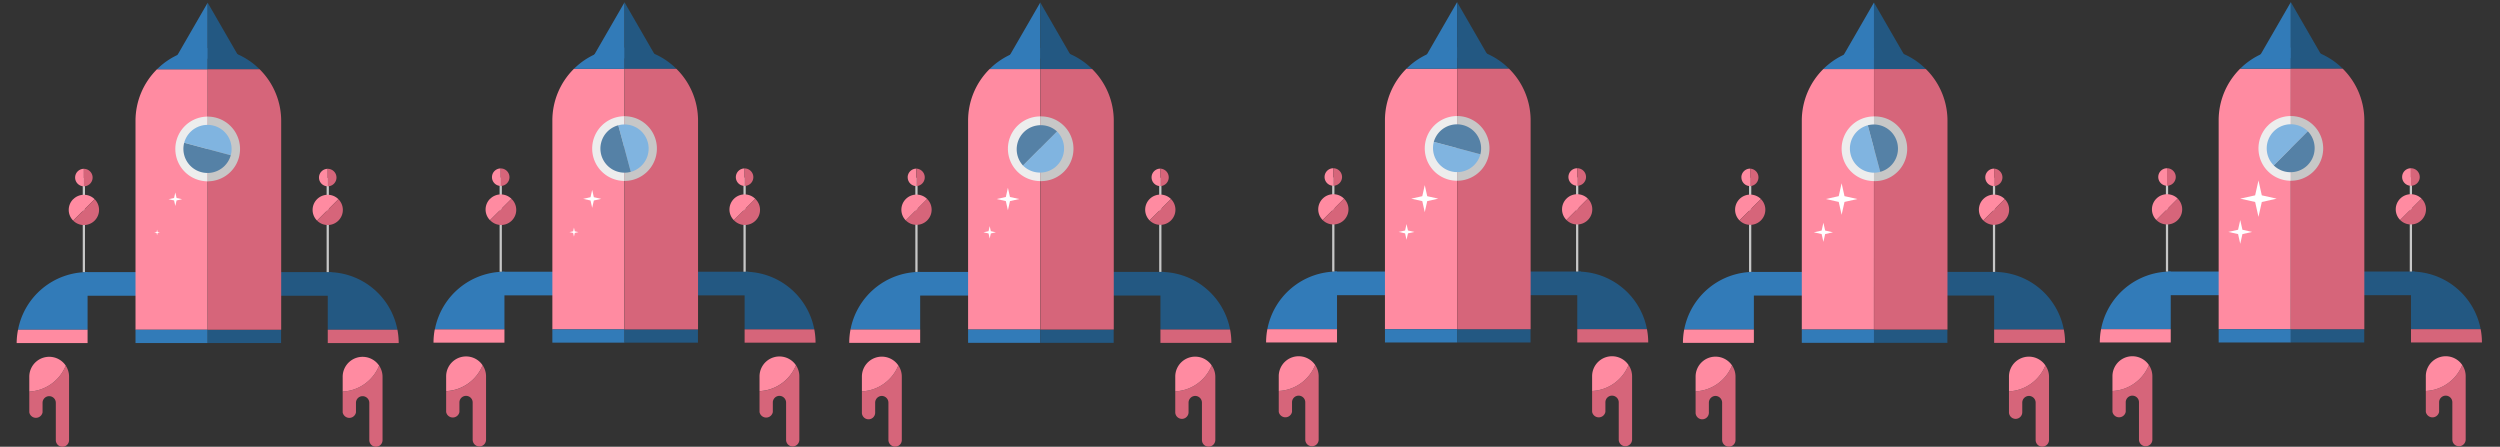 <svg xmlns="http://www.w3.org/2000/svg" viewBox="0 0 1109.5 198.27"><rect x="0" y="0" width="1109.5" height="198.27" fill="#333333" stroke="none"/><defs><style>.cls-1,.cls-6{fill:none;}.cls-2{fill:#235882;}.cls-3{fill:#d6657a;}.cls-4{fill:#327bb8;}.cls-5{fill:#ff8ba1;}.cls-6{stroke:#c7c7c7;stroke-miterlimit:10;}.cls-7{fill:#ededed;}.cls-8{fill:#c7c7c7;}.cls-9{fill:#80b4e0;}.cls-10{fill:#5581a6;}.cls-11{fill:#fff;}</style></defs><title>Asset 1</title><g id="Layer_2" data-name="Layer 2"><g id="Layer_1-2" data-name="Layer 1"><g id="Layer_2-2" data-name="Layer 2"><g id="Layer_1-2-2" data-name="Layer 1-2"><rect class="cls-1" y="0.25" width="185" height="198"/><g id="spaceship"><g id="body"><rect class="cls-2" x="120.88" y="120.76" width="26.23" height="10.49"/><path class="cls-2" d="M145.46,120.76v25.59h30.92A31.48,31.48,0,0,0,145.46,120.76Z"/><path class="cls-3" d="M145.46,146.35v5.89h31.48a31.43,31.43,0,0,0-.56-5.89Z"/><rect class="cls-4" x="37.22" y="120.76" width="26.23" height="10.49"/><path class="cls-4" d="M38.87,120.76v25.59H8A31.48,31.48,0,0,1,38.87,120.76Z"/><path class="cls-5" d="M38.87,146.35v5.89H7.39A31.48,31.48,0,0,1,8,146.35Z"/><polygon class="cls-4" points="77.82 26.05 92.17 26.05 92.17 1.2 77.82 26.05"/><polygon class="cls-2" points="92.17 1.2 92.17 26.05 106.52 26.05 92.17 1.2"/><path class="cls-5" d="M92.17,30.74H69.68a32.19,32.19,0,0,0-9.54,22.92v92.69h32Z"/><rect class="cls-4" x="60.14" y="146.35" width="32.03" height="5.89"/><path class="cls-4" d="M92.17,21.36a32.21,32.21,0,0,0-22.49,9.38H92.17Z"/><path class="cls-2" d="M115.21,30.74a32.24,32.24,0,0,0-22.77-9.39h-.27v9.38Z"/><rect class="cls-2" x="92.17" y="146.35" width="32.58" height="5.89"/><path class="cls-3" d="M115.21,30.74h-23V146.35h32.58V53.66A32.21,32.21,0,0,0,115.21,30.74Z"/><line class="cls-6" x1="37.22" y1="120.76" x2="37.22" y2="78.97"/><path class="cls-5" d="M33.34,78.8a3.88,3.88,0,0,0,3.88,3.88V74.92a3.88,3.88,0,0,0-3.88,3.88Z"/><path class="cls-3" d="M37.22,74.92v7.76a3.88,3.88,0,0,0,0-7.76Z"/><path class="cls-5" d="M32.47,88.41a6.71,6.71,0,0,0,0,9.49h0L42,88.41a6.71,6.71,0,0,0-9.49,0Z"/><path class="cls-3" d="M42,88.41,32.47,97.9A6.72,6.72,0,1,0,42,88.41Z"/><line class="cls-6" x1="145.45" y1="120.76" x2="145.45" y2="78.97"/><path class="cls-5" d="M141.57,78.8a3.88,3.88,0,0,0,3.88,3.88h0V74.92a3.88,3.88,0,0,0-3.88,3.88Z"/><path class="cls-3" d="M145.45,74.92v7.76a3.88,3.88,0,1,0,0-7.76Z"/><path class="cls-5" d="M140.7,88.41a6.71,6.71,0,0,0,0,9.49h0l9.49-9.49a6.71,6.71,0,0,0-9.49,0Z"/><path class="cls-3" d="M150.19,88.41,140.7,97.9a6.71,6.71,0,0,0,9.49-9.49Z"/><path class="cls-7" d="M77.81,66.11A14.36,14.36,0,0,0,92.17,80.47h0V51.75A14.36,14.36,0,0,0,77.81,66.11Z"/><path class="cls-8" d="M92.17,51.75V80.47a14.36,14.36,0,0,0,0-28.72Z"/><path class="cls-9" d="M94.85,55.79a10.7,10.7,0,0,0-13.1,7.55v0l20.67,5.54a10.7,10.7,0,0,0-7.55-13.1Z"/><path class="cls-10" d="M102.41,68.9,81.74,63.36a10.7,10.7,0,0,0,20.67,5.54Z"/><g id="fire"><path class="cls-3" d="M29.18,162.26A18.4,18.4,0,0,1,13,173.78V183a3,3,0,0,0,5.89,0v-4.24a2.94,2.94,0,0,1,2.94-2.94h0a2.94,2.94,0,0,1,2.94,2.94h0v16.57a2.94,2.94,0,0,0,2.94,2.94h0a2.94,2.94,0,0,0,2.94-2.94h0V167.19A8.83,8.83,0,0,0,29.18,162.26Z"/><path class="cls-5" d="M29.18,162.26A8.84,8.84,0,0,0,13,167.19v6.59A18.4,18.4,0,0,0,29.18,162.26Z"/></g><g id="fire-2"><path class="cls-3" d="M168.25,162.26a18.39,18.39,0,0,1-16.17,11.52V183a3,3,0,0,0,5.9,0v-4.24a2.93,2.93,0,0,1,2.92-2.94h0a3,3,0,0,1,3,2.88v16.63a2.93,2.93,0,0,0,2.92,2.94h0a2.94,2.94,0,0,0,2.95-2.93h0V167.19A8.86,8.86,0,0,0,168.25,162.26Z"/><path class="cls-5" d="M168.25,162.26a8.84,8.84,0,0,0-16.17,4.93v6.59A18.39,18.39,0,0,0,168.25,162.26Z"/></g></g><polygon class="cls-11" points="77.81 85.41 78.36 87.86 80.81 88.41 78.36 88.96 77.81 91.41 77.26 88.96 74.81 88.41 77.26 87.86 77.81 85.41"/><polygon class="cls-11" points="69.72 101.93 69.95 102.95 70.97 103.18 69.95 103.41 69.72 104.43 69.5 103.41 68.47 103.18 69.5 102.95 69.72 101.93"/></g><rect class="cls-1" x="185" y="0.08" width="185" height="198"/><g id="spaceship-2"><g id="body-2"><rect class="cls-2" x="305.88" y="120.59" width="26.23" height="10.49"/><path class="cls-2" d="M330.46,120.59v25.59h30.92A31.48,31.48,0,0,0,330.46,120.59Z"/><path class="cls-3" d="M330.46,146.18v5.89h31.48a31.43,31.43,0,0,0-.56-5.89Z"/><rect class="cls-4" x="222.22" y="120.59" width="26.23" height="10.49"/><path class="cls-4" d="M223.87,120.59v25.59H193A31.48,31.48,0,0,1,223.87,120.59Z"/><path class="cls-5" d="M223.87,146.18v5.89H192.39a31.43,31.43,0,0,1,.56-5.89Z"/><polygon class="cls-4" points="262.82 25.88 277.17 25.88 277.17 1.03 262.82 25.88"/><polygon class="cls-2" points="277.17 1.03 277.17 25.88 291.51 25.88 277.17 1.03"/><path class="cls-5" d="M277.17,30.57H254.68a32.23,32.23,0,0,0-9.54,22.92v92.69h32Z"/><rect class="cls-4" x="245.14" y="146.18" width="32.03" height="5.89"/><path class="cls-4" d="M277.17,21.19a32.21,32.21,0,0,0-22.49,9.38h22.49Z"/><path class="cls-2" d="M300.21,30.57a32.24,32.24,0,0,0-22.77-9.39h-.27v9.38Z"/><rect class="cls-2" x="277.17" y="146.18" width="32.58" height="5.89"/><path class="cls-3" d="M300.21,30.57h-23V146.18h32.58V53.49A32.21,32.21,0,0,0,300.21,30.57Z"/><line class="cls-6" x1="222.22" y1="120.59" x2="222.22" y2="78.8"/><path class="cls-5" d="M218.34,78.63a3.88,3.88,0,0,0,3.88,3.88h0V74.75a3.88,3.88,0,0,0-3.88,3.88Z"/><path class="cls-3" d="M222.22,74.75v7.76a3.88,3.88,0,0,0,0-7.76Z"/><path class="cls-5" d="M217.47,88.25a6.7,6.7,0,0,0,0,9.48h0L227,88.25a6.71,6.71,0,0,0-9.49,0Z"/><path class="cls-3" d="M227,88.25l-9.49,9.48a6.71,6.71,0,0,0,9.78-9.19Z"/><line class="cls-6" x1="330.45" y1="120.59" x2="330.45" y2="78.8"/><path class="cls-5" d="M326.57,78.63a3.88,3.88,0,0,0,3.88,3.88h0V74.75a3.88,3.88,0,0,0-3.88,3.88Z"/><path class="cls-3" d="M330.45,74.75v7.76a3.88,3.88,0,0,0,0-7.76Z"/><path class="cls-5" d="M325.7,88.25a6.7,6.7,0,0,0,0,9.48h0l9.49-9.48a6.71,6.71,0,0,0-9.49,0Z"/><path class="cls-3" d="M335.19,88.25l-9.49,9.48a6.71,6.71,0,0,0,9.78-9.19A4,4,0,0,0,335.19,88.25Z"/><path class="cls-7" d="M262.81,65.94A14.36,14.36,0,0,0,277.17,80.3h0V51.58a14.36,14.36,0,0,0-14.36,14.36Z"/><path class="cls-8" d="M277.17,51.58V80.3a14.36,14.36,0,0,0,0-28.72Z"/><path class="cls-9" d="M287.5,63.17a10.71,10.71,0,0,0-13.11-7.57l5.55,20.67a10.7,10.7,0,0,0,7.57-13.09Z"/><path class="cls-10" d="M279.94,76.27,274.39,55.6a10.7,10.7,0,0,0,5.55,20.67Z"/><g id="fire-3"><path class="cls-3" d="M214.18,162.1A18.39,18.39,0,0,1,198,173.61v9.25a3,3,0,0,0,5.89,0v-4.24a2.94,2.94,0,0,1,2.94-2.94h0a2.94,2.94,0,0,1,2.94,2.94h0v16.57a3,3,0,0,0,3,2.95h0a3,3,0,0,0,2.94-2.95V167A8.74,8.74,0,0,0,214.18,162.1Z"/><path class="cls-5" d="M214.18,162.1A8.84,8.84,0,0,0,198,167v6.58A18.39,18.39,0,0,0,214.18,162.1Z"/></g><g id="fire-4"><path class="cls-3" d="M353.25,162.1a18.38,18.38,0,0,1-16.17,11.51v9.25a3,3,0,0,0,5.9,0v-4.24a2.94,2.94,0,0,1,2.94-2.94h0a3,3,0,0,1,2.95,2.94v16.57a2.94,2.94,0,0,0,2.93,2.95h0a3,3,0,0,0,2.95-2.95V167A8.74,8.74,0,0,0,353.25,162.1Z"/><path class="cls-5" d="M353.25,162.1a8.84,8.84,0,0,0-16.17,4.9v6.58A18.39,18.39,0,0,0,353.25,162.1Z"/></g></g><polygon class="cls-11" points="262.81 84.25 263.54 87.52 266.81 88.25 263.54 88.98 262.81 92.25 262.08 88.98 258.81 88.25 262.08 87.52 262.81 84.25"/><polygon class="cls-11" points="254.72 101.01 255.09 102.65 256.72 103.01 255.09 103.38 254.72 105.01 254.36 103.38 252.72 103.01 254.36 102.65 254.72 101.01"/></g><rect class="cls-1" x="369.5" y="0.17" width="185" height="198"/><g id="spaceship-3"><g id="body-3"><rect class="cls-2" x="490.38" y="120.67" width="26.23" height="10.49"/><path class="cls-2" d="M515,120.67v25.59h30.92A31.48,31.48,0,0,0,515,120.67Z"/><path class="cls-3" d="M515,146.26v5.89h31.48a31.43,31.43,0,0,0-.56-5.89Z"/><rect class="cls-4" x="406.72" y="120.68" width="26.23" height="10.49"/><path class="cls-4" d="M408.37,120.67v25.59H377.45A31.48,31.48,0,0,1,408.37,120.67Z"/><path class="cls-5" d="M408.37,146.26v5.89H376.89a31.43,31.43,0,0,1,.56-5.89Z"/><polygon class="cls-4" points="447.32 25.96 461.67 25.96 461.67 1.11 447.32 25.96"/><polygon class="cls-2" points="461.67 1.11 461.67 25.96 476.01 25.96 461.67 1.11"/><path class="cls-5" d="M461.67,30.65H439.18a32.23,32.23,0,0,0-9.54,22.92v92.69h32Z"/><rect class="cls-4" x="429.64" y="146.26" width="32.03" height="5.89"/><path class="cls-4" d="M461.67,21.27a32.31,32.31,0,0,0-22.49,9.38h22.49Z"/><path class="cls-2" d="M484.71,30.65a32.23,32.23,0,0,0-22.77-9.38h-.27v9.38Z"/><rect class="cls-2" x="461.67" y="146.26" width="32.58" height="5.89"/><path class="cls-3" d="M484.71,30.65h-23V146.26h32.58V53.57A32.21,32.21,0,0,0,484.71,30.65Z"/><line class="cls-6" x1="406.72" y1="120.67" x2="406.72" y2="78.89"/><path class="cls-5" d="M402.84,78.71a3.87,3.87,0,0,0,3.86,3.88h0V74.84a3.87,3.87,0,0,0-3.88,3.86Z"/><path class="cls-3" d="M406.72,74.84v7.75a3.88,3.88,0,0,0,0-7.75Z"/><path class="cls-5" d="M402,88.33a6.71,6.71,0,0,0,0,9.49h0l9.49-9.49a6.71,6.71,0,0,0-9.49,0Z"/><path class="cls-3" d="M411.46,88.33,402,97.82a6.71,6.71,0,0,0,9.49-9.49h0Z"/><line class="cls-6" x1="514.95" y1="120.67" x2="514.95" y2="78.89"/><path class="cls-5" d="M511.07,78.71a3.87,3.87,0,0,0,3.86,3.88H515V74.84a3.87,3.87,0,0,0-3.93,3.81Z"/><path class="cls-3" d="M515,74.84v7.75a3.88,3.88,0,0,0,0-7.75Z"/><path class="cls-5" d="M510.2,88.33a6.71,6.71,0,0,0,0,9.49h0l9.49-9.49a6.71,6.71,0,0,0-9.49,0Z"/><path class="cls-3" d="M519.69,88.33l-9.49,9.49a6.71,6.71,0,1,0,9.49-9.49Z"/><path class="cls-7" d="M447.31,66a14.36,14.36,0,0,0,14.36,14.36V51.67A14.35,14.35,0,0,0,447.31,66Z"/><path class="cls-8" d="M461.67,51.67V80.38a14.36,14.36,0,0,0,.76-28.71C462.18,51.66,461.92,51.66,461.67,51.67Z"/><path class="cls-9" d="M469.1,73.46a10.68,10.68,0,0,0,0-15.12h0L454,73.46a10.68,10.68,0,0,0,15.12,0Z"/><path class="cls-10" d="M454,73.46,469.1,58.33A10.7,10.7,0,0,0,454,73.46Z"/><g id="fire-5"><path class="cls-3" d="M398.68,162.18a18.38,18.38,0,0,1-16.17,11.51v9.25a2.95,2.95,0,1,0,5.89.34,1.93,1.93,0,0,0,0-.34v-4.23a3,3,0,0,1,2.94-3h0a3,3,0,0,1,2.94,3v16.57a3,3,0,0,0,3,2.94h0a2.94,2.94,0,0,0,2.94-2.94h0V167.11A8.74,8.74,0,0,0,398.68,162.18Z"/><path class="cls-5" d="M398.68,162.18a8.84,8.84,0,0,0-16.17,4.93v6.58A18.38,18.38,0,0,0,398.68,162.18Z"/></g><g id="fire-6"><path class="cls-3" d="M537.75,162.18a18.38,18.38,0,0,1-16.17,11.51v9.25a2.95,2.95,0,0,0,5.9,0v-4.23a3,3,0,0,1,2.88-3h.06a3,3,0,0,1,3,3v16.57a2.94,2.94,0,0,0,2.94,2.94h0a3,3,0,0,0,3-2.94V167.11A8.79,8.79,0,0,0,537.75,162.18Z"/><path class="cls-5" d="M537.75,162.18a8.84,8.84,0,0,0-16.17,4.93v6.58A18.38,18.38,0,0,0,537.75,162.18Z"/></g></g><polygon class="cls-11" points="447.31 83.33 448.22 87.42 452.31 88.33 448.22 89.25 447.31 93.33 446.39 89.25 442.31 88.33 446.39 87.42 447.31 83.33"/><polygon class="cls-11" points="439.22 100.35 439.73 102.59 441.97 103.1 439.73 103.6 439.22 105.85 438.72 103.6 436.47 103.1 438.72 102.59 439.22 100.35"/></g><rect class="cls-1" x="554.5" width="185" height="198"/><g id="spaceship-4"><g id="body-4"><rect class="cls-2" x="675.38" y="120.51" width="26.23" height="10.49"/><path class="cls-2" d="M700,120.51V146.1h30.92A31.48,31.48,0,0,0,700,120.51Z"/><path class="cls-3" d="M700,146.1V152h31.48a31.43,31.43,0,0,0-.56-5.89Z"/><rect class="cls-4" x="591.72" y="120.51" width="26.23" height="10.49"/><path class="cls-4" d="M593.37,120.51V146.1H562.45A31.48,31.48,0,0,1,593.37,120.51Z"/><path class="cls-5" d="M593.37,146.1V152H561.89a31.43,31.43,0,0,1,.56-5.89Z"/><polygon class="cls-4" points="632.32 25.8 646.67 25.8 646.67 0.94 632.32 25.8"/><polygon class="cls-2" points="646.67 0.94 646.67 25.8 661.01 25.8 646.67 0.94"/><path class="cls-5" d="M646.67,30.49H624.18a32.19,32.19,0,0,0-9.54,22.92V146.1h32Z"/><rect class="cls-4" x="614.64" y="146.1" width="32.03" height="5.89"/><path class="cls-4" d="M646.67,21.11a32.21,32.21,0,0,0-22.49,9.38h22.49Z"/><path class="cls-2" d="M669.71,30.49a32.24,32.24,0,0,0-22.77-9.39h-.27v9.38Z"/><rect class="cls-2" x="646.67" y="146.1" width="32.58" height="5.89"/><path class="cls-3" d="M669.71,30.49h-23V146.1h32.58V53.41A32.21,32.21,0,0,0,669.71,30.49Z"/><line class="cls-6" x1="591.72" y1="120.51" x2="591.72" y2="78.72"/><path class="cls-5" d="M587.84,78.55a3.88,3.88,0,0,0,3.88,3.88h0V74.67a3.88,3.88,0,0,0-3.88,3.88Z"/><path class="cls-3" d="M591.72,74.67v7.76a3.88,3.88,0,0,0,0-7.76Z"/><path class="cls-5" d="M587,88.16a6.71,6.71,0,0,0,0,9.49h0l9.49-9.49a6.71,6.71,0,0,0-9.49,0Z"/><path class="cls-3" d="M596.46,88.16,587,97.65a6.71,6.71,0,0,0,9.49-9.49Z"/><line class="cls-6" x1="699.95" y1="120.51" x2="699.95" y2="78.72"/><path class="cls-5" d="M696.07,78.55A3.88,3.88,0,0,0,700,82.43h0V74.67a3.88,3.88,0,0,0-3.93,3.83Z"/><path class="cls-3" d="M700,74.67v7.76a3.88,3.88,0,0,0,0-7.76Z"/><path class="cls-5" d="M695.2,88.16a6.71,6.71,0,0,0,0,9.49h0l9.49-9.49a6.71,6.71,0,0,0-9.49,0Z"/><path class="cls-3" d="M704.69,88.16l-9.49,9.49a6.71,6.71,0,0,0,9.49-9.49Z"/><path class="cls-7" d="M632.31,65.86a14.36,14.36,0,0,0,14.36,14.36V51.5A14.36,14.36,0,0,0,632.31,65.86Z"/><path class="cls-8" d="M646.67,51.5V80.22a14.36,14.36,0,1,0,0-28.72Z"/><path class="cls-9" d="M643.86,76A10.68,10.68,0,0,0,657,68.49v0l-20.67-5.53A10.68,10.68,0,0,0,643.84,76Z"/><path class="cls-10" d="M636.29,62.94,657,68.47a10.7,10.7,0,0,0-20.67-5.53Z"/><g id="fire-7"><path class="cls-3" d="M583.68,162a18.39,18.39,0,0,1-16.17,11.52v9.25a3,3,0,0,0,5.89,0v-4.24a2.94,2.94,0,0,1,2.94-2.94h0a2.94,2.94,0,0,1,2.94,2.94h0V195.1a2.94,2.94,0,0,0,2.94,2.94h.06a2.94,2.94,0,0,0,2.94-2.94h0V166.94A8.82,8.82,0,0,0,583.68,162Z"/><path class="cls-5" d="M583.68,162a8.84,8.84,0,0,0-16.17,4.93v6.59A18.39,18.39,0,0,0,583.68,162Z"/></g><g id="fire-8"><path class="cls-3" d="M722.75,162a18.39,18.39,0,0,1-16.17,11.52v9.25a3,3,0,0,0,5.9,0v-4.24a2.93,2.93,0,0,1,2.92-2.94h0a3,3,0,0,1,3,2.88V195.1a2.93,2.93,0,0,0,2.92,2.94h0a3,3,0,0,0,3-2.88V166.94A8.84,8.84,0,0,0,722.75,162Z"/><path class="cls-5" d="M722.75,162a8.84,8.84,0,0,0-16.17,4.93v6.59A18.39,18.39,0,0,0,722.75,162Z"/></g></g><polygon class="cls-11" points="632.31 82.16 633.4 87.07 638.31 88.16 633.4 89.26 632.31 94.16 631.21 89.26 626.31 88.16 631.21 87.07 632.31 82.16"/><polygon class="cls-11" points="624.22 99.43 624.86 102.29 627.72 102.93 624.86 103.57 624.22 106.43 623.58 103.57 620.72 102.93 623.58 102.29 624.22 99.43"/></g><rect class="cls-1" x="739.5" y="0.17" width="185" height="198"/><g id="spaceship-5"><g id="body-5"><rect class="cls-2" x="860.38" y="120.67" width="26.23" height="10.49"/><path class="cls-2" d="M885,120.67v25.59h30.92A31.48,31.48,0,0,0,885,120.67Z"/><path class="cls-3" d="M885,146.26v5.89h31.48a31.43,31.43,0,0,0-.56-5.89Z"/><rect class="cls-4" x="776.72" y="120.68" width="26.23" height="10.49"/><path class="cls-4" d="M778.37,120.67v25.59H747.45A31.48,31.48,0,0,1,778.37,120.67Z"/><path class="cls-5" d="M778.37,146.26v5.89H746.89a31.43,31.43,0,0,1,.56-5.89Z"/><polygon class="cls-4" points="817.32 25.96 831.67 25.96 831.67 1.11 817.32 25.96"/><polygon class="cls-2" points="831.67 1.11 831.67 25.96 846.01 25.96 831.67 1.11"/><path class="cls-5" d="M831.67,30.65H809.18a32.23,32.23,0,0,0-9.54,22.92v92.69h32Z"/><rect class="cls-4" x="799.64" y="146.26" width="32.03" height="5.89"/><path class="cls-4" d="M831.67,21.27a32.31,32.31,0,0,0-22.49,9.38h22.49Z"/><path class="cls-2" d="M854.71,30.65a32.23,32.23,0,0,0-22.77-9.38h-.27v9.38Z"/><rect class="cls-2" x="831.67" y="146.26" width="32.58" height="5.89"/><path class="cls-3" d="M854.71,30.65h-23V146.26h32.58V53.57A32.21,32.21,0,0,0,854.71,30.65Z"/><line class="cls-6" x1="776.72" y1="120.67" x2="776.72" y2="78.89"/><path class="cls-5" d="M772.84,78.71a3.87,3.87,0,0,0,3.86,3.88h0V74.84a3.87,3.87,0,0,0-3.88,3.86Z"/><path class="cls-3" d="M776.72,74.84v7.75a3.88,3.88,0,0,0,0-7.75Z"/><path class="cls-5" d="M772,88.33a6.71,6.71,0,0,0,0,9.49h0l9.49-9.49a6.71,6.71,0,0,0-9.49,0Z"/><path class="cls-3" d="M781.46,88.33,772,97.82a6.71,6.71,0,0,0,9.49-9.49h0Z"/><line class="cls-6" x1="884.95" y1="120.67" x2="884.95" y2="78.89"/><path class="cls-5" d="M881.07,78.71a3.87,3.87,0,0,0,3.86,3.88H885V74.84a3.87,3.87,0,0,0-3.93,3.81Z"/><path class="cls-3" d="M885,74.84v7.75a3.88,3.88,0,0,0,0-7.75Z"/><path class="cls-5" d="M880.2,88.33a6.71,6.71,0,0,0,0,9.49h0l9.49-9.49a6.71,6.71,0,0,0-9.49,0Z"/><path class="cls-3" d="M889.69,88.33l-9.49,9.49a6.71,6.71,0,0,0,9.49-9.49Z"/><path class="cls-7" d="M817.31,66a14.36,14.36,0,0,0,14.36,14.36V51.67A14.35,14.35,0,0,0,817.31,66Z"/><path class="cls-8" d="M831.67,51.67V80.38a14.36,14.36,0,0,0,.76-28.71C832.18,51.66,831.92,51.66,831.67,51.67Z"/><path class="cls-9" d="M821.35,68.71a10.7,10.7,0,0,0,13.09,7.57h0L828.92,55.6a10.7,10.7,0,0,0-7.57,13.09Z"/><path class="cls-10" d="M828.92,55.6l5.54,20.67a10.7,10.7,0,0,0-5.54-20.67Z"/><g id="fire-9"><path class="cls-3" d="M768.68,162.18a18.38,18.38,0,0,1-16.17,11.51v9.25a2.95,2.95,0,1,0,5.89.34,1.93,1.93,0,0,0,0-.34v-4.23a3,3,0,0,1,2.94-3h0a3,3,0,0,1,2.94,3v16.57a3,3,0,0,0,3,2.94h0a2.94,2.94,0,0,0,2.94-2.94h0V167.11A8.77,8.77,0,0,0,768.68,162.18Z"/><path class="cls-5" d="M768.68,162.18a8.84,8.84,0,0,0-16.17,4.93v6.58A18.38,18.38,0,0,0,768.68,162.18Z"/></g><g id="fire-10"><path class="cls-3" d="M907.75,162.18a18.38,18.38,0,0,1-16.17,11.51v9.25a2.95,2.95,0,0,0,5.9,0v-4.23a3,3,0,0,1,2.88-3h.06a3,3,0,0,1,3,3v16.57a2.94,2.94,0,0,0,2.94,2.94h0a3,3,0,0,0,3-2.94V167.11A8.79,8.79,0,0,0,907.75,162.18Z"/><path class="cls-5" d="M907.75,162.18a8.84,8.84,0,0,0-16.17,4.93v6.58A18.38,18.38,0,0,0,907.75,162.18Z"/></g></g><polygon class="cls-11" points="817.31 81.33 818.59 87.05 824.31 88.33 818.59 89.61 817.31 95.33 816.03 89.61 810.31 88.33 816.03 87.05 817.31 81.33"/><polygon class="cls-11" points="809.22 98.85 810 102.32 813.47 103.1 810 103.87 809.22 107.35 808.45 103.87 804.97 103.1 808.45 102.32 809.22 98.85"/></g><rect class="cls-1" x="924.5" width="185" height="198"/><g id="spaceship-6"><g id="body-6"><rect class="cls-2" x="1045.38" y="120.51" width="26.23" height="10.49"/><path class="cls-2" d="M1070,120.51V146.1h30.92A31.48,31.48,0,0,0,1070,120.51Z"/><path class="cls-3" d="M1070,146.1V152h31.48a31.43,31.43,0,0,0-.56-5.89Z"/><rect class="cls-4" x="961.72" y="120.51" width="26.23" height="10.49"/><path class="cls-4" d="M963.37,120.51V146.1H932.45A31.48,31.48,0,0,1,963.37,120.51Z"/><path class="cls-5" d="M963.37,146.1V152H931.89a31.43,31.43,0,0,1,.56-5.89Z"/><polygon class="cls-4" points="1002.32 25.8 1016.67 25.8 1016.67 0.94 1002.32 25.8"/><polygon class="cls-2" points="1016.67 0.94 1016.67 25.8 1031.02 25.8 1016.67 0.94"/><path class="cls-5" d="M1016.67,30.49H994.18a32.19,32.19,0,0,0-9.54,22.92V146.1h32Z"/><rect class="cls-4" x="984.64" y="146.1" width="32.03" height="5.89"/><path class="cls-4" d="M1016.67,21.11a32.21,32.21,0,0,0-22.49,9.38h22.49Z"/><path class="cls-2" d="M1039.71,30.49a32.24,32.24,0,0,0-22.77-9.39h-.27v9.38Z"/><rect class="cls-2" x="1016.67" y="146.1" width="32.58" height="5.89"/><path class="cls-3" d="M1039.71,30.49h-23V146.1h32.58V53.41A32.21,32.21,0,0,0,1039.71,30.49Z"/><line class="cls-6" x1="961.72" y1="120.51" x2="961.72" y2="78.72"/><path class="cls-5" d="M957.84,78.55a3.88,3.88,0,0,0,3.88,3.88h0V74.67a3.88,3.88,0,0,0-3.88,3.88Z"/><path class="cls-3" d="M961.72,74.67v7.76a3.88,3.88,0,0,0,0-7.76Z"/><path class="cls-5" d="M957,88.16a6.71,6.71,0,0,0,0,9.49h0l9.49-9.49a6.71,6.71,0,0,0-9.49,0Z"/><path class="cls-3" d="M966.46,88.16,957,97.65a6.71,6.71,0,0,0,9.49-9.49h0Z"/><line class="cls-6" x1="1069.95" y1="120.51" x2="1069.95" y2="78.72"/><path class="cls-5" d="M1066.07,78.55a3.88,3.88,0,0,0,3.88,3.88h0V74.67a3.88,3.88,0,0,0-3.88,3.88Z"/><path class="cls-3" d="M1070,74.67v7.76a3.88,3.88,0,1,0,0-7.76Z"/><path class="cls-5" d="M1065.2,88.16a6.71,6.71,0,0,0,0,9.49h0l9.49-9.49a6.71,6.71,0,0,0-9.49,0Z"/><path class="cls-3" d="M1074.69,88.16l-9.49,9.49a6.71,6.71,0,1,0,9.49-9.49Z"/><path class="cls-7" d="M1002.31,65.86a14.36,14.36,0,0,0,14.36,14.36V51.5A14.36,14.36,0,0,0,1002.31,65.86Z"/><path class="cls-8" d="M1016.67,51.5V80.22a14.36,14.36,0,1,0,0-28.72Z"/><path class="cls-9" d="M1009.1,58.29a10.69,10.69,0,0,0,0,15.12h0l15.13-15.13a10.69,10.69,0,0,0-15.12,0Z"/><path class="cls-10" d="M1024.23,58.29,1009.1,73.42a10.7,10.7,0,0,0,15.13-15.13Z"/><g id="fire-11"><path class="cls-3" d="M953.68,162a18.39,18.39,0,0,1-16.17,11.52v9.25a3,3,0,0,0,5.89,0v-4.24a2.94,2.94,0,0,1,2.94-2.94h0a2.94,2.94,0,0,1,2.94,2.94h0V195.1a2.94,2.94,0,0,0,2.94,2.94h.06a2.94,2.94,0,0,0,2.94-2.94h0V166.94A8.82,8.82,0,0,0,953.68,162Z"/><path class="cls-5" d="M953.68,162a8.84,8.84,0,0,0-16.17,4.93v6.59A18.39,18.39,0,0,0,953.68,162Z"/></g><g id="fire-12"><path class="cls-3" d="M1092.75,162a18.39,18.39,0,0,1-16.17,11.52v9.25a3,3,0,0,0,5.9,0v-4.24a2.93,2.93,0,0,1,2.92-2.94h0a2.94,2.94,0,0,1,2.95,2.93h0V195.1a2.93,2.93,0,0,0,2.92,2.94h0a3,3,0,0,0,3-2.88V166.94A8.79,8.79,0,0,0,1092.75,162Z"/><path class="cls-5" d="M1092.75,162a8.84,8.84,0,0,0-16.17,4.93v6.59A18.39,18.39,0,0,0,1092.75,162Z"/></g></g><polygon class="cls-11" points="1002.31 80.08 1003.79 86.69 1010.39 88.16 1003.79 89.64 1002.31 96.25 1000.83 89.64 994.22 88.16 1000.83 86.69 1002.31 80.08"/><polygon class="cls-11" points="994.22 97.65 995.19 101.96 999.5 102.93 995.19 103.89 994.22 108.21 993.26 103.89 988.94 102.93 993.26 101.96 994.22 97.65"/></g></g></g></g></g></svg>